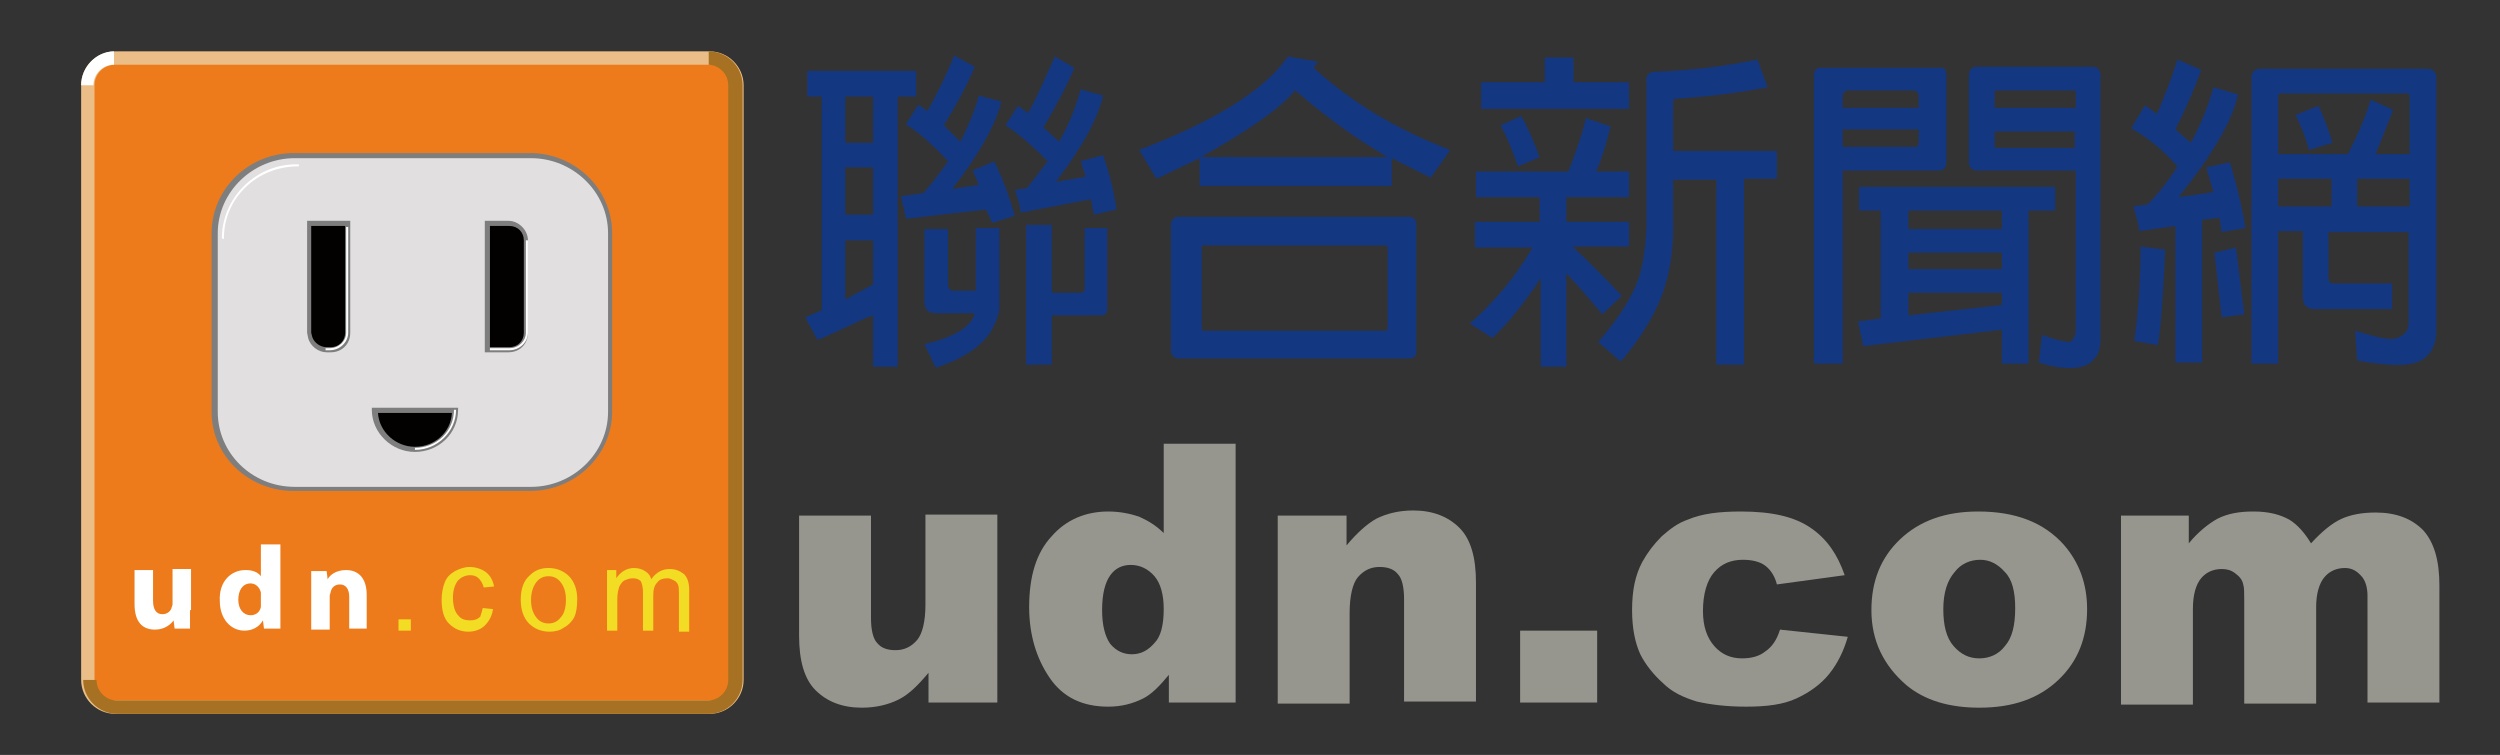 <?xml version="1.0" encoding="utf-8"?>
<!-- Generator: Adobe Illustrator 17.1.0, SVG Export Plug-In . SVG Version: 6.00 Build 0)  -->
<!DOCTYPE svg PUBLIC "-//W3C//DTD SVG 1.1//EN" "http://www.w3.org/Graphics/SVG/1.1/DTD/svg11.dtd">
<svg version="1.1" id="圖層_1" xmlns="http://www.w3.org/2000/svg" xmlns:xlink="http://www.w3.org/1999/xlink" x="0px" y="0px"
	 viewBox="0 0 243.4 73.5" enable-background="new 0 0 243.4 73.5" xml:space="preserve">
<rect x="0" y="0" width="243.4" height="73.5" fill="#333333" stroke="none"/>
<g>
	<g>
		<path fill="#97968E" d="M96.9,68.4h-6.5v-2.9c-1,1.2-1.9,2.1-2.9,2.6c-1,0.5-2.2,0.8-3.6,0.8c-1.9,0-3.4-0.6-4.5-1.7
			c-1.1-1.1-1.6-2.9-1.6-5.3V50.2h7v10c0,1.1,0.2,2,0.6,2.4c0.4,0.5,1,0.7,1.8,0.7c0.8,0,1.5-0.3,2.1-1c0.5-0.6,0.8-1.8,0.8-3.4
			v-8.8h7V68.4z"/>
		<path fill="#97968E" d="M120.3,43.3v25.1h-6.5v-2.7c-0.9,1.1-1.7,1.9-2.5,2.3c-1,0.5-2.1,0.8-3.4,0.8c-2.5,0-4.4-0.9-5.7-2.8
			c-1.3-1.9-2-4.2-2-6.9c0-3,0.7-5.3,2.2-6.9c1.4-1.6,3.3-2.4,5.5-2.4c1.1,0,2.1,0.2,3,0.5c0.9,0.4,1.7,0.9,2.4,1.6v-8.7H120.3z
			 M113.3,59.3c0-1.4-0.3-2.5-0.9-3.2c-0.6-0.7-1.4-1.1-2.3-1.1c-0.8,0-1.5,0.3-2,1c-0.5,0.7-0.8,1.8-0.8,3.4c0,1.5,0.3,2.6,0.8,3.3
			c0.6,0.7,1.3,1,2.1,1c0.9,0,1.6-0.4,2.2-1.1C113,62,113.3,60.9,113.3,59.3z"/>
		<path fill="#97968E" d="M124.6,50.2h6.5v2.9c1-1.2,2-2.1,2.9-2.6c1-0.5,2.2-0.8,3.6-0.8c1.9,0,3.4,0.6,4.5,1.7
			c1.1,1.1,1.6,2.9,1.6,5.3v11.6h-7v-10c0-1.1-0.2-2-0.6-2.4c-0.4-0.5-1-0.7-1.8-0.7c-0.8,0-1.5,0.3-2.1,1c-0.5,0.6-0.8,1.8-0.8,3.5
			v8.8h-7V50.2z"/>
		<path fill="#97968E" d="M148,61.4h7.5v7H148V61.4z"/>
		<path fill="#97968E" d="M173.3,61.3l6.6,0.7c-0.4,1.4-1,2.6-1.8,3.6c-0.8,1-1.9,1.8-3.2,2.4c-1.3,0.6-2.9,0.8-4.9,0.8
			c-1.9,0-3.5-0.2-4.8-0.5c-1.3-0.4-2.4-0.9-3.3-1.8c-0.9-0.8-1.7-1.8-2.2-2.8c-0.5-1.1-0.8-2.5-0.8-4.3c0-1.9,0.3-3.4,1-4.7
			c0.5-0.9,1.1-1.7,1.9-2.5c0.8-0.7,1.6-1.3,2.5-1.6c1.4-0.6,3.1-0.8,5.2-0.8c3,0,5.2,0.5,6.8,1.6c1.6,1.1,2.6,2.6,3.3,4.6l-6.6,0.9
			c-0.2-0.8-0.6-1.4-1.1-1.8c-0.5-0.4-1.3-0.6-2.2-0.6c-1.2,0-2.1,0.4-2.8,1.2c-0.7,0.8-1.1,2.1-1.1,3.8c0,1.5,0.4,2.6,1.1,3.4
			c0.7,0.8,1.6,1.2,2.7,1.2c0.9,0,1.7-0.2,2.3-0.7C172.5,63,173,62.3,173.3,61.3z"/>
		<path fill="#97968E" d="M182.2,59.4c0-2.8,0.9-5.1,2.8-6.9c1.9-1.8,4.4-2.7,7.6-2.7c3.7,0,6.4,1.1,8.3,3.2
			c1.5,1.7,2.3,3.8,2.3,6.3c0,2.8-0.9,5.1-2.8,6.9c-1.9,1.8-4.4,2.7-7.7,2.7c-2.9,0-5.3-0.7-7.1-2.2
			C183.4,64.8,182.2,62.4,182.2,59.4z M189.2,59.3c0,1.6,0.3,2.8,1,3.6c0.7,0.8,1.5,1.2,2.5,1.2c1,0,1.9-0.4,2.5-1.2
			c0.7-0.8,1-2,1-3.7c0-1.6-0.3-2.8-1-3.5c-0.7-0.8-1.5-1.2-2.4-1.2c-1,0-1.9,0.4-2.5,1.2C189.6,56.5,189.2,57.7,189.2,59.3z"/>
		<path fill="#97968E" d="M206.6,50.2h6.5v2.7c0.9-1.1,1.9-1.9,2.8-2.4c1-0.5,2.1-0.7,3.5-0.7c1.5,0,2.6,0.3,3.5,0.8
			c0.8,0.5,1.5,1.3,2.1,2.3c1.1-1.2,2.1-2,3-2.4c0.9-0.4,2-0.6,3.3-0.6c2,0,3.5,0.6,4.6,1.7c1.1,1.2,1.6,3,1.6,5.4v11.4h-7V58
			c0-0.8-0.2-1.4-0.5-1.8c-0.5-0.6-1-0.9-1.7-0.9c-0.8,0-1.5,0.3-2,0.9c-0.5,0.6-0.8,1.6-0.8,2.9v9.4h-7v-10c0-0.8,0-1.3-0.1-1.6
			c-0.1-0.5-0.4-0.8-0.8-1.1c-0.4-0.3-0.8-0.4-1.3-0.4c-0.8,0-1.5,0.3-2,0.9c-0.5,0.6-0.8,1.6-0.8,3v9.3h-7V50.2z"/>
	</g>
	<g>
		<path fill="#143781" d="M80,9.4h-1.4V6.9h10.6v2.5h-1.8v26.3H85v-5L84.2,31c-1.9,0.9-3.4,1.6-4.6,2.1l-1.2-2.2l1.6-0.7V9.4z
			 M85,13.9V9.4h-2.7v4.5H85z M85,20.9v-4.6h-2.7v4.6H85z M85,27.7v-4.3h-2.7v5.7h0.1L85,27.7z M88.2,21.3c-0.1-0.6-0.3-1.4-0.5-2.2
			l2.2-0.3c0.7-0.8,1.5-1.8,2.4-3.1c-1.4-1.5-2.7-2.7-4.1-3.6l1.2-1.9l0.9,0.6c0.9-1.6,1.8-3.4,2.6-5.4l2,1.1
			c-0.6,1.5-1.6,3.4-3,5.7l1.6,1.6c0.8-1.6,1.4-3,1.8-4.5l2.2,0.6c-0.6,2.3-2.2,5.2-4.8,8.5l2.6-0.4l-0.6-1.4l2.1-0.9
			c0.7,1.4,1.4,3.2,2,5.3l-2.2,0.7L96,20.4L88.2,21.3z M91.1,30.5c-0.7,0-1.1-0.4-1.1-1.1v-7.1h2.3v5.4c0,0.4,0.2,0.6,0.6,0.6H95
			v-6.1h2.3v7.6c0,0.5-0.1,1-0.4,1.6c-0.7,1.9-2.7,3.4-5.8,4.4L90,33.5c0.9-0.2,1.6-0.4,2.3-0.7c1.5-0.6,2.4-1.4,2.6-2.3H91.1z
			 M99.4,20.7c-0.1-0.6-0.3-1.4-0.6-2.2l1.2-0.2l2-2.6c-1.4-1.4-2.7-2.6-4.1-3.5l1.2-1.9l1,0.7c0.9-1.6,1.7-3.5,2.6-5.5l1.9,1.1
			c-0.6,1.5-1.6,3.4-3,5.8l1.5,1.4c1-1.7,1.7-3.5,2.1-5.1l2.2,0.6c-0.5,2.2-2,5-4.6,8.4l2.9-0.5l-0.5-1.5l2.2-0.6
			c0.5,1.4,1,3.2,1.3,5.3l-2.2,0.5l-0.3-1.5L99.4,20.7z M105.2,28.5c0.2,0,0.4-0.1,0.4-0.4v-5.9h2.2v7.9c0,0.4-0.2,0.6-0.6,0.6h-4.8
			v4.8h-2.5V21.9h2.5v6.6H105.2z"/>
		<path fill="#143781" d="M112.6,17.4l-1.7-2.8c7.4-2.8,12.3-5.9,14.5-9.1l2.9,0.5l-0.4,0.6c3.6,3.3,8,6,13.3,8l-1.9,2.7l-3.8-1.9
			v2.7h-18.7v-2.7L112.6,17.4z M137.1,34.9h-22.3c-0.5,0-0.8-0.3-0.8-0.8V21.9c0-0.5,0.3-0.8,0.8-0.8h22.3c0.5,0,0.8,0.3,0.8,0.8
			v12.2C137.9,34.7,137.7,34.9,137.1,34.9z M117.1,23.9c-0.1,0-0.2,0-0.1,0.1v8l0.1,0.2h17.8c0.1,0,0.2-0.1,0.2-0.2v-8l-0.2-0.1
			H117.1z M135.1,15.3c-3.1-1.8-6.1-4-9-6.5c-1.7,2-4.9,4.1-9.2,6.5H135.1z"/>
		<path fill="#143781" d="M152.6,35.7H150v-8.6c-1.6,2.4-3.1,4.3-4.7,5.8l-2.2-1.4c2.4-2.1,4.5-4.6,6.1-7.4h-5.6v-2.5h6.3v-2.4h-6.2
			v-2.5h9c0.8-2.1,1.4-3.8,1.7-5.2l2.4,0.8c-0.3,1.3-0.7,2.8-1.4,4.4h3.2v2.5h-6.1v2.4h6.1V24h-5.5c1.6,1.5,3.2,3.1,4.8,4.8
			l-1.9,1.8c-1-1.2-2.2-2.6-3.5-4V35.7z M150.4,5.6h2.8V8h5.4v2.6h-14.4V8h6.2V5.6z M148.1,11.3c0.6,1,1.2,2.4,1.8,4l-2.1,0.9
			c-0.6-1.7-1.2-3.1-1.7-4L148.1,11.3z M162.9,17.5v4.7c0,2.5-0.4,4.5-1,6.3c-0.8,2.2-2.2,4.5-4.1,6.7l-2.2-1.9
			c2-2.3,3.3-4.4,3.9-6.1c0.5-1.5,0.7-3.2,0.8-5V8c-0.1-0.6,0.2-0.9,0.6-1c3.3-0.1,6.8-0.5,10.2-1.2l1,2.7c-2.7,0.5-5.6,0.9-8.8,1.1
			c-0.3,0-0.5,0.2-0.4,0.5v4.6H173v2.7h-3.2v18.1h-2.7V17.5H162.9z"/>
		<path fill="#143781" d="M189.5,7.3v8.5c0,0.5-0.2,0.8-0.8,0.8h-9.3v18.8h-2.8V7.3c0-0.5,0.3-0.7,0.7-0.7h11.4
			C189.3,6.5,189.5,6.8,189.5,7.3z M186.8,10.4V9.4c0-0.4-0.2-0.6-0.6-0.6H180c-0.4,0-0.6,0.2-0.6,0.6v1.1H186.8z M179.4,12.7v1.6h7
			c0.3,0,0.4-0.1,0.4-0.4v-1.3H179.4z M183.2,20.5H181v-2.3h19.1v2.3h-2.6v14.9h-2.6v-3.3l-13.5,1.6l-0.5-2.4l2.2-0.3V20.5z
			 M194.9,22.3v-1.8h-9.1v1.8H194.9z M194.9,26.2v-1.6h-9.1v1.6H194.9z M194.9,29.7v-1.2h-9.1v2.2L194.9,29.7z M192.5,16.6
			c-0.5,0-0.8-0.3-0.8-0.8V7.3c0-0.5,0.3-0.8,0.7-0.8h11.3c0.5,0,0.8,0.3,0.8,0.8v25.9c0,0.5-0.1,1-0.4,1.5
			c-0.3,0.4-0.6,0.7-1.1,0.9c-1.1,0.4-2.6,0.3-4.5-0.3l0.3-2.7c1.3,0.5,2.3,0.7,2.7,0.7c0.2-0.1,0.3-0.2,0.4-0.4
			c0.1-0.2,0.2-0.4,0.2-0.7V16.6H192.5z M202.1,10.4V9c0-0.2-0.1-0.2-0.3-0.2h-7.4c-0.2,0-0.2,0.1-0.2,0.2v1.5H202.1z M194.2,12.7
			v1.4c0,0.2,0.1,0.3,0.2,0.3h7.6v-1.6H194.2z"/>
		<path fill="#143781" d="M208.3,22.5c-0.1-0.7-0.3-1.5-0.6-2.4l1.4-0.2c0.9-0.9,1.9-2.1,2.9-3.7c-1.4-1.6-2.9-2.8-4.5-3.7l1.3-2.2
			c0.2,0,0.5,0.3,1.2,0.8c0.7-1.6,1.4-3.4,2-5.3l2.3,1c-0.5,1.5-1.3,3.4-2.5,5.8l1.5,1.3c1-1.8,1.7-3.6,2.2-5.4l2.4,0.7
			c-0.6,2.7-2.6,6-5.8,10l3.4-0.5l-0.7-2.4l2.3-0.5c0.7,2.3,1.2,4.4,1.5,6.4l-2.3,0.4l-0.2-1.4l-1.7,0.2v13.9h-2.6V22L208.3,22.5z
			 M210.8,24.3c-0.2,4.4-0.4,7.5-0.7,9.3l-2.3-0.4c0.4-2.9,0.6-6,0.6-9.2L210.8,24.3z M218.5,30.6l-2.2,0.3l-0.7-6.3l2.1-0.5
			L218.5,30.6z M221.8,22.5v12.9h-2.6V7.6c0-0.6,0.3-0.9,0.9-0.9h16.2c0.6,0,0.9,0.3,0.9,0.9v24.7c0,1.1-0.4,2-1.2,2.6
			c-1,0.8-3.2,0.8-6.5,0.2l-0.2-2.9c1.6,0.5,2.8,0.8,3.5,0.8c0.4,0,0.7-0.1,1-0.3c0.5-0.3,0.7-0.7,0.7-1.2v-8.9h-7.8V27
			c0,0.5,0.2,0.6,0.6,0.6h5.6v2.5h-7.5c-0.8,0-1.2-0.4-1.2-1.2v-6.4H221.8z M234.6,15.1V9.3c0-0.1-0.1-0.2-0.2-0.2H222
			c-0.1,0-0.2,0.1-0.2,0.2v5.7h6.8c1-2,1.8-3.8,2.2-5.3l2.2,1l-1.7,4.3H234.6z M227,20.1v-2.7h-5.2v2.7H227z M225.7,10.3
			c0.5,0.9,0.9,2.1,1.4,3.6l-2.3,0.7c-0.4-1.5-0.9-2.6-1.3-3.4L225.7,10.3z M234.6,20.1v-2.7h-5.1v2.7H234.6z"/>
	</g>
	<g>
		<path fill="#EE7B1B" d="M69.1,68.8c1.5,0,2.7-1.2,2.7-2.6V8.3c0-1.5-1.2-2.6-2.7-2.6H11.2c-1.5,0-2.7,1.2-2.7,2.6v57.9
			c0,1.4,1.2,2.6,2.7,2.6H69.1z"/>
		<path fill="#EABE86" d="M11.2,5C9.4,5,7.9,6.5,7.9,8.3v57.9c0,1.8,1.5,3.3,3.3,3.3h57.9c1.8,0,3.3-1.5,3.3-3.3V8.3
			c0-1.8-1.5-3.3-3.3-3.3H11.2z M9.2,66.2V8.3c0-1.1,0.9-2,2-2h57.9c1.1,0,2,0.9,2,2v57.9c0,1.1-0.9,2-2,2H11.2
			C10.1,68.2,9.2,67.3,9.2,66.2z"/>
		<rect x="27.8" y="21.2" fill="#030000" width="26" height="23.7"/>
		<line fill="#B5B5BD" x1="36.7" y1="39.9" x2="44.6" y2="39.9"/>
		<rect x="36.7" y="39.7" fill="#656464" width="7.9" height="0.4"/>
		<path fill="#E1DFDF" d="M51.6,15.2h-23c-4.3,0-7.7,3.4-7.7,7.5v17.4c0,4.1,3.5,7.5,7.7,7.5h23c4.3,0,7.7-3.4,7.7-7.5V22.7
			C59.4,18.5,55.9,15.2,51.6,15.2z M33.8,32.4c0,0.9-0.8,1.6-1.7,1.6h-0.4c-0.8,0-1.4-0.5-1.6-1.2c0-0.1-0.1-0.3-0.1-0.4v-9
			c0,0,0-0.1,0-0.1v-1.6h3.7v1.7h0V32.4z M40.4,43.7c-2.2,0-3.9-1.7-3.9-3.8h7.9C44.3,42,42.6,43.7,40.4,43.7z M51.3,32.4
			c0,0.9-0.8,1.6-1.7,1.6h-0.4h-1.7V21.8h1.7h0.4c0.9,0,1.7,0.7,1.7,1.6V32.4z"/>
		<path fill="#7E7E7F" d="M28.6,14.9c-4.4,0-8,3.5-8,7.8v17.4c0,4.3,3.6,7.7,8,7.7h23c4.4,0,8-3.5,8-7.7V22.7c0-4.3-3.6-7.8-8-7.8
			H28.6z M21.2,40.1V22.7c0-4,3.4-7.3,7.5-7.3h23c4.1,0,7.5,3.3,7.5,7.3v17.4c0,4-3.4,7.3-7.5,7.3h-23
			C24.5,47.4,21.2,44.1,21.2,40.1z"/>
		<path fill="#7E7E7F" d="M33.8,21.5h-3.9v1.8c0,0,0,0.1,0,0.1v9l0.1,0.5c0.2,0.8,1,1.4,1.8,1.4h0.4c1.1,0,1.9-0.8,1.9-1.9v-9l0-1.7
			v-0.2H33.8z M33.6,22c0,0.4,0,1.4,0,1.4l0,9c0,0.8-0.6,1.4-1.4,1.4h-0.4c-0.6,0-1.2-0.4-1.4-1c0,0-0.1-0.4-0.1-0.4v-9
			c0,0,0-0.1,0-0.1s0-1,0-1.3C30.8,22,33.2,22,33.6,22z"/>
		<path fill="#7E7E7F" d="M44.3,39.7h-8.1v0.2c0,2.2,1.9,4.1,4.2,4.1c2.3,0,4.2-1.8,4.2-4.1v-0.2H44.3z M44,40.2
			c-0.1,1.9-1.7,3.3-3.6,3.3c-1.9,0-3.5-1.5-3.6-3.3C37.3,40.2,43.5,40.2,44,40.2z"/>
		<path fill="#7E7E7F" d="M49.2,21.5h-2v12.8h2.3c1.1,0,1.9-0.8,1.9-1.9v-9c0-1-0.9-1.9-1.9-1.9H49.2z M49.2,22h0.4
			c0.8,0,1.4,0.6,1.4,1.4v9c0,0.8-0.6,1.4-1.4,1.4c0,0-1.5,0-1.9,0c0-0.5,0-11.3,0-11.8C48.1,22,49.2,22,49.2,22z"/>
		<path fill="#FFFFFF" d="M33.7,22.1v1.3l0,9c0,0.8-0.7,1.5-1.6,1.5h-0.4v0.2h0.4c1,0,1.8-0.8,1.8-1.7v-9l0-1.3H33.7z"/>
		<path fill="#FFFFFF" d="M44.2,39.9c0,2.1-1.7,3.7-3.8,3.7v0.2c2.2,0,4-1.8,4-3.9H44.2z"/>
		<path fill="#FFFFFF" d="M51.2,23.4v9c0,0.8-0.7,1.5-1.6,1.5h-1.9v0.2h1.9c1,0,1.8-0.8,1.8-1.7v-9H51.2z"/>
		<path fill="#FFFFFF" d="M21.6,23.2C21.6,23.2,21.7,23.3,21.6,23.2c0.2,0.1,0.2,0.1,0.2,0c0-3.9,3.2-7,7.2-7c0.1,0,0.1,0,0.1-0.1
			c0-0.1,0-0.1-0.1-0.1C25,15.9,21.6,19.2,21.6,23.2z"/>
		<path fill="#A67122" d="M68.9,6.3c1.1,0,2,0.9,2,2v57.9c0,1.1-0.9,2-2,2H11.4c-1.1,0-2-0.9-2-2H8.1c0,1.8,1.5,3.3,3.3,3.3h57.6
			c1.8,0,3.3-1.5,3.3-3.3V8.3c0-1.8-1.5-3.3-3.3-3.3V6.3z"/>
		<path fill="#FFFFFF" d="M7.9,8.3h1.2c0-1.1,0.9-2,2-2V5C9.4,5,7.9,6.5,7.9,8.3z"/>
		<path fill="#FFFFFF" d="M18.5,59.4c0,0.7,0,1.3,0,1.8H17l-0.1-0.8h0c-0.2,0.3-0.8,0.9-1.8,0.9c-1.2,0-2-0.7-2-2.5v-3.3h1.8v3
			c0,0.8,0.3,1.3,0.9,1.3c0.5,0,0.8-0.3,0.9-0.6c0-0.1,0.1-0.2,0.1-0.4v-3.4h1.8V59.4z"/>
		<path fill="#FFFFFF" d="M25.4,58.7c0,0.1,0,0.3,0,0.4c-0.1,0.5-0.5,0.8-1,0.8c-0.7,0-1.2-0.6-1.2-1.5c0-0.9,0.4-1.6,1.2-1.6
			c0.5,0,0.9,0.4,1,0.9c0,0.1,0,0.2,0,0.3V58.7z M25.4,53v3.1h0c-0.3-0.4-0.8-0.6-1.5-0.6c-1.4,0-2.6,1.1-2.5,3
			c0,1.8,1.1,2.9,2.4,2.9c0.7,0,1.4-0.3,1.8-1h0l0.1,0.8h1.6c0-0.4,0-1,0-1.7V53H25.4z"/>
		<path fill="#FFFFFF" d="M30.3,57.4c0-0.7,0-1.3,0-1.8h1.5l0.1,0.8h0c0.2-0.4,0.8-0.9,1.8-0.9c1.2,0,2,0.8,2,2.4v3.3H34v-3.1
			c0-0.7-0.3-1.2-0.9-1.2c-0.5,0-0.8,0.3-0.9,0.7c0,0.1-0.1,0.3-0.1,0.4v3.3h-1.8V57.4z"/>
		<g>
			<path fill="#F3DD24" d="M38.8,61.4v-1.1H40v1.1H38.8z"/>
			<path fill="#F3DD24" d="M47,59.2l1,0.1c-0.1,0.7-0.4,1.2-0.8,1.6c-0.4,0.4-1,0.6-1.6,0.6c-0.8,0-1.4-0.3-1.9-0.8
				c-0.5-0.5-0.7-1.3-0.7-2.3c0-0.6,0.1-1.2,0.3-1.7c0.2-0.5,0.5-0.8,1-1.1c0.4-0.2,0.9-0.4,1.4-0.4c0.6,0,1.2,0.2,1.6,0.5
				c0.4,0.3,0.7,0.8,0.8,1.4l-1,0.1c-0.1-0.4-0.3-0.7-0.5-0.9c-0.2-0.2-0.5-0.3-0.8-0.3c-0.5,0-0.9,0.2-1.2,0.5
				c-0.3,0.4-0.5,0.9-0.5,1.7c0,0.8,0.2,1.4,0.5,1.7c0.3,0.4,0.7,0.5,1.2,0.5c0.4,0,0.7-0.1,1-0.4C46.7,60.1,46.9,59.7,47,59.2z"/>
			<path fill="#F3DD24" d="M52.2,56.7c0.3-0.4,0.7-0.6,1.2-0.6c0.5,0,0.9,0.2,1.2,0.6c0.3,0.4,0.5,0.9,0.5,1.7
				c0,0.8-0.2,1.4-0.5,1.7c-0.3,0.4-0.7,0.6-1.2,0.6c-0.5,0-0.9-0.2-1.2-0.6c-0.3-0.4-0.5-0.9-0.5-1.7
				C51.7,57.7,51.9,57.1,52.2,56.7z M51.5,60.7c0.5,0.5,1.2,0.8,2,0.8c0.5,0,1-0.1,1.4-0.4c0.4-0.2,0.8-0.6,1-1
				c0.2-0.4,0.3-1,0.3-1.8c0-0.9-0.3-1.7-0.8-2.2c-0.5-0.5-1.2-0.8-2-0.8c-0.7,0-1.3,0.2-1.8,0.7c-0.6,0.5-0.9,1.3-0.9,2.4
				C50.7,59.4,51,60.2,51.5,60.7z"/>
			<path fill="#F3DD24" d="M59.1,61.4v-5.9H60v0.8c0.2-0.3,0.4-0.5,0.7-0.7c0.3-0.2,0.7-0.3,1-0.3c0.4,0,0.8,0.1,1.1,0.3
				c0.3,0.2,0.5,0.4,0.6,0.8c0.5-0.7,1.1-1,1.8-1c0.6,0,1,0.2,1.4,0.5c0.3,0.3,0.5,0.8,0.5,1.5v4.1h-1v-3.7c0-0.4,0-0.7-0.1-0.9
				c-0.1-0.2-0.2-0.3-0.4-0.4c-0.2-0.1-0.4-0.2-0.6-0.2c-0.4,0-0.8,0.1-1,0.4c-0.3,0.3-0.4,0.7-0.4,1.3v3.4h-1v-3.8
				c0-0.4-0.1-0.8-0.2-1c-0.2-0.2-0.4-0.3-0.8-0.3c-0.3,0-0.5,0.1-0.8,0.2c-0.2,0.1-0.4,0.4-0.5,0.6c-0.1,0.3-0.2,0.7-0.2,1.2v3.1
				H59.1z"/>
		</g>
	</g>
</g>
</svg>
